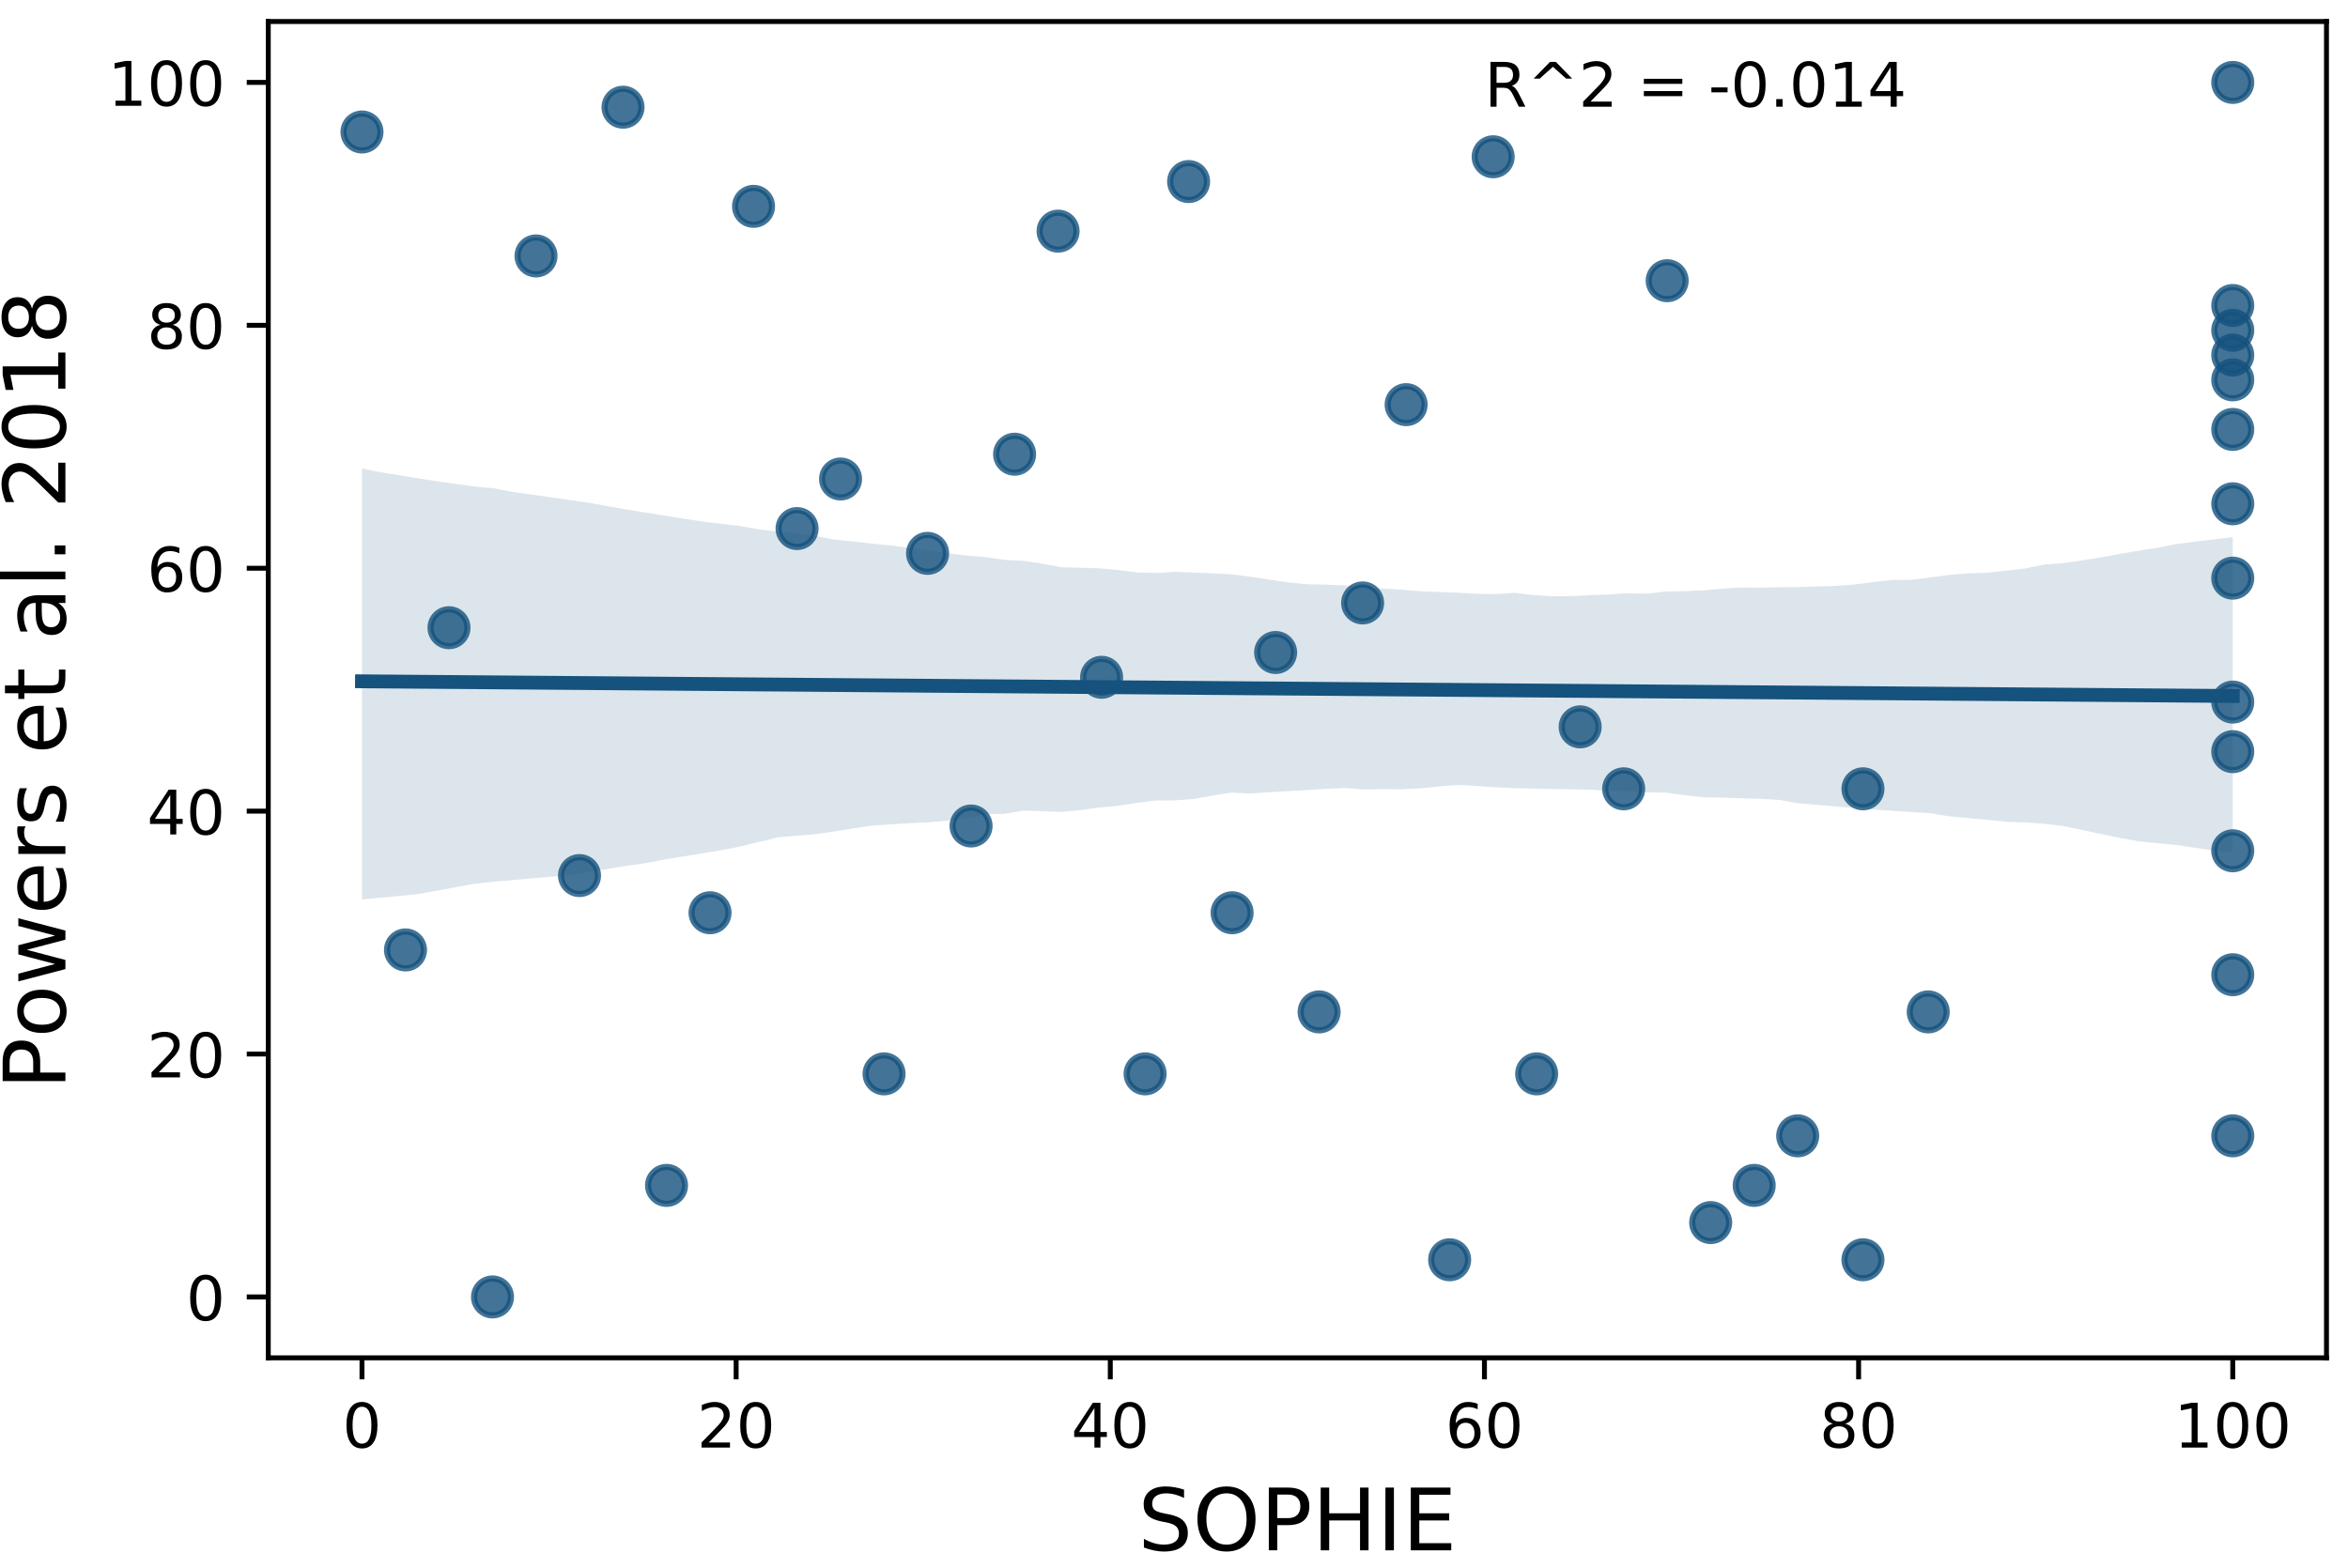<?xml version="1.0" encoding="utf-8" standalone="no"?>
<!DOCTYPE svg PUBLIC "-//W3C//DTD SVG 1.1//EN"
  "http://www.w3.org/Graphics/SVG/1.1/DTD/svg11.dtd">
<!-- Created with matplotlib (https://matplotlib.org/) -->
<svg height="255.167pt" version="1.1" viewBox="0 0 381.937 255.167" width="381.937pt" xmlns="http://www.w3.org/2000/svg" xmlns:xlink="http://www.w3.org/1999/xlink">
 <defs>
  <style type="text/css">
*{stroke-linecap:butt;stroke-linejoin:round;}
  </style>
 </defs>
 <g id="figure_1">
  <g id="patch_1">
   <path d="M 0 255.167
L 381.937 255.167
L 381.937 0
L 0 0
z
" style="fill:none;"/>
  </g>
  <g id="axes_1">
   <g id="patch_2">
    <path d="M 43.637 220.94
L 378.437 220.94
L 378.437 3.5
L 43.637 3.5
z
" style="fill:none;"/>
   </g>
   <g id="PathCollection_1">
    <defs>
     <path d="M 0 3
C 0.796 3 1.559 2.684 2.121 2.121
C 2.684 1.559 3 0.796 3 0
C 3 -0.796 2.684 -1.559 2.121 -2.121
C 1.559 -2.684 0.796 -3 0 -3
C -0.796 -3 -1.559 -2.684 -2.121 -2.121
C -2.684 -1.559 -3 -0.796 -3 0
C -3 0.796 -2.684 1.559 -2.121 2.121
C -1.559 2.684 -0.796 3 0 3
z
" id="m772ca7ab75" style="stroke:#15527d;stroke-opacity:0.8;"/>
    </defs>
    <g clip-path="url(#p8a02da0c91)">
     <use style="fill:#15527d;fill-opacity:0.8;stroke:#15527d;stroke-opacity:0.8;" x="278.268" xlink:href="#m772ca7ab75" y="198.93"/>
     <use style="fill:#15527d;fill-opacity:0.8;stroke:#15527d;stroke-opacity:0.8;" x="235.806" xlink:href="#m772ca7ab75" y="204.98"/>
     <use style="fill:#15527d;fill-opacity:0.8;stroke:#15527d;stroke-opacity:0.8;" x="363.191" xlink:href="#m772ca7ab75" y="122.303"/>
     <use style="fill:#15527d;fill-opacity:0.8;stroke:#15527d;stroke-opacity:0.8;" x="228.729" xlink:href="#m772ca7ab75" y="65.84"/>
     <use style="fill:#15527d;fill-opacity:0.8;stroke:#15527d;stroke-opacity:0.8;" x="249.96" xlink:href="#m772ca7ab75" y="174.732"/>
     <use style="fill:#15527d;fill-opacity:0.8;stroke:#15527d;stroke-opacity:0.8;" x="87.19" xlink:href="#m772ca7ab75" y="41.642"/>
     <use style="fill:#15527d;fill-opacity:0.8;stroke:#15527d;stroke-opacity:0.8;" x="58.882" xlink:href="#m772ca7ab75" y="21.477"/>
     <use style="fill:#15527d;fill-opacity:0.8;stroke:#15527d;stroke-opacity:0.8;" x="143.806" xlink:href="#m772ca7ab75" y="174.732"/>
     <use style="fill:#15527d;fill-opacity:0.8;stroke:#15527d;stroke-opacity:0.8;" x="94.267" xlink:href="#m772ca7ab75" y="142.468"/>
     <use style="fill:#15527d;fill-opacity:0.8;stroke:#15527d;stroke-opacity:0.8;" x="303.037" xlink:href="#m772ca7ab75" y="204.98"/>
     <use style="fill:#15527d;fill-opacity:0.8;stroke:#15527d;stroke-opacity:0.8;" x="363.191" xlink:href="#m772ca7ab75" y="13.411"/>
     <use style="fill:#15527d;fill-opacity:0.8;stroke:#15527d;stroke-opacity:0.8;" x="136.729" xlink:href="#m772ca7ab75" y="77.939"/>
     <use style="fill:#15527d;fill-opacity:0.8;stroke:#15527d;stroke-opacity:0.8;" x="115.498" xlink:href="#m772ca7ab75" y="148.517"/>
     <use style="fill:#15527d;fill-opacity:0.8;stroke:#15527d;stroke-opacity:0.8;" x="363.191" xlink:href="#m772ca7ab75" y="158.6"/>
     <use style="fill:#15527d;fill-opacity:0.8;stroke:#15527d;stroke-opacity:0.8;" x="65.959" xlink:href="#m772ca7ab75" y="154.567"/>
     <use style="fill:#15527d;fill-opacity:0.8;stroke:#15527d;stroke-opacity:0.8;" x="292.422" xlink:href="#m772ca7ab75" y="184.814"/>
     <use style="fill:#15527d;fill-opacity:0.8;stroke:#15527d;stroke-opacity:0.8;" x="363.191" xlink:href="#m772ca7ab75" y="81.972"/>
     <use style="fill:#15527d;fill-opacity:0.8;stroke:#15527d;stroke-opacity:0.8;" x="193.344" xlink:href="#m772ca7ab75" y="29.543"/>
     <use style="fill:#15527d;fill-opacity:0.8;stroke:#15527d;stroke-opacity:0.8;" x="363.191" xlink:href="#m772ca7ab75" y="61.807"/>
     <use style="fill:#15527d;fill-opacity:0.8;stroke:#15527d;stroke-opacity:0.8;" x="108.421" xlink:href="#m772ca7ab75" y="192.88"/>
     <use style="fill:#15527d;fill-opacity:0.8;stroke:#15527d;stroke-opacity:0.8;" x="363.191" xlink:href="#m772ca7ab75" y="94.071"/>
     <use style="fill:#15527d;fill-opacity:0.8;stroke:#15527d;stroke-opacity:0.8;" x="80.113" xlink:href="#m772ca7ab75" y="211.029"/>
     <use style="fill:#15527d;fill-opacity:0.8;stroke:#15527d;stroke-opacity:0.8;" x="165.037" xlink:href="#m772ca7ab75" y="73.906"/>
     <use style="fill:#15527d;fill-opacity:0.8;stroke:#15527d;stroke-opacity:0.8;" x="257.037" xlink:href="#m772ca7ab75" y="118.27"/>
     <use style="fill:#15527d;fill-opacity:0.8;stroke:#15527d;stroke-opacity:0.8;" x="101.344" xlink:href="#m772ca7ab75" y="17.444"/>
     <use style="fill:#15527d;fill-opacity:0.8;stroke:#15527d;stroke-opacity:0.8;" x="363.191" xlink:href="#m772ca7ab75" y="53.741"/>
     <use style="fill:#15527d;fill-opacity:0.8;stroke:#15527d;stroke-opacity:0.8;" x="363.191" xlink:href="#m772ca7ab75" y="184.814"/>
     <use style="fill:#15527d;fill-opacity:0.8;stroke:#15527d;stroke-opacity:0.8;" x="200.421" xlink:href="#m772ca7ab75" y="148.517"/>
     <use style="fill:#15527d;fill-opacity:0.8;stroke:#15527d;stroke-opacity:0.8;" x="271.191" xlink:href="#m772ca7ab75" y="45.675"/>
     <use style="fill:#15527d;fill-opacity:0.8;stroke:#15527d;stroke-opacity:0.8;" x="122.575" xlink:href="#m772ca7ab75" y="33.576"/>
     <use style="fill:#15527d;fill-opacity:0.8;stroke:#15527d;stroke-opacity:0.8;" x="285.345" xlink:href="#m772ca7ab75" y="192.88"/>
     <use style="fill:#15527d;fill-opacity:0.8;stroke:#15527d;stroke-opacity:0.8;" x="73.036" xlink:href="#m772ca7ab75" y="102.137"/>
     <use style="fill:#15527d;fill-opacity:0.8;stroke:#15527d;stroke-opacity:0.8;" x="150.883" xlink:href="#m772ca7ab75" y="90.038"/>
     <use style="fill:#15527d;fill-opacity:0.8;stroke:#15527d;stroke-opacity:0.8;" x="242.883" xlink:href="#m772ca7ab75" y="25.51"/>
     <use style="fill:#15527d;fill-opacity:0.8;stroke:#15527d;stroke-opacity:0.8;" x="363.191" xlink:href="#m772ca7ab75" y="57.774"/>
     <use style="fill:#15527d;fill-opacity:0.8;stroke:#15527d;stroke-opacity:0.8;" x="207.498" xlink:href="#m772ca7ab75" y="106.17"/>
     <use style="fill:#15527d;fill-opacity:0.8;stroke:#15527d;stroke-opacity:0.8;" x="264.114" xlink:href="#m772ca7ab75" y="128.352"/>
     <use style="fill:#15527d;fill-opacity:0.8;stroke:#15527d;stroke-opacity:0.8;" x="313.653" xlink:href="#m772ca7ab75" y="164.649"/>
     <use style="fill:#15527d;fill-opacity:0.8;stroke:#15527d;stroke-opacity:0.8;" x="363.191" xlink:href="#m772ca7ab75" y="138.435"/>
     <use style="fill:#15527d;fill-opacity:0.8;stroke:#15527d;stroke-opacity:0.8;" x="363.191" xlink:href="#m772ca7ab75" y="49.708"/>
     <use style="fill:#15527d;fill-opacity:0.8;stroke:#15527d;stroke-opacity:0.8;" x="172.114" xlink:href="#m772ca7ab75" y="37.609"/>
     <use style="fill:#15527d;fill-opacity:0.8;stroke:#15527d;stroke-opacity:0.8;" x="179.191" xlink:href="#m772ca7ab75" y="110.203"/>
     <use style="fill:#15527d;fill-opacity:0.8;stroke:#15527d;stroke-opacity:0.8;" x="303.037" xlink:href="#m772ca7ab75" y="128.352"/>
     <use style="fill:#15527d;fill-opacity:0.8;stroke:#15527d;stroke-opacity:0.8;" x="186.268" xlink:href="#m772ca7ab75" y="174.732"/>
     <use style="fill:#15527d;fill-opacity:0.8;stroke:#15527d;stroke-opacity:0.8;" x="129.652" xlink:href="#m772ca7ab75" y="86.005"/>
     <use style="fill:#15527d;fill-opacity:0.8;stroke:#15527d;stroke-opacity:0.8;" x="363.191" xlink:href="#m772ca7ab75" y="114.237"/>
     <use style="fill:#15527d;fill-opacity:0.8;stroke:#15527d;stroke-opacity:0.8;" x="221.652" xlink:href="#m772ca7ab75" y="98.104"/>
     <use style="fill:#15527d;fill-opacity:0.8;stroke:#15527d;stroke-opacity:0.8;" x="157.96" xlink:href="#m772ca7ab75" y="134.402"/>
     <use style="fill:#15527d;fill-opacity:0.8;stroke:#15527d;stroke-opacity:0.8;" x="363.191" xlink:href="#m772ca7ab75" y="69.873"/>
     <use style="fill:#15527d;fill-opacity:0.8;stroke:#15527d;stroke-opacity:0.8;" x="214.575" xlink:href="#m772ca7ab75" y="164.649"/>
    </g>
   </g>
   <g id="PolyCollection_1">
    <path clip-path="url(#p8a02da0c91)" d="M 58.882 76.224
L 58.882 146.342
L 61.956 146.059
L 65.03 145.776
L 68.104 145.456
L 71.178 144.896
L 74.251 144.335
L 77.325 143.775
L 80.399 143.451
L 83.473 143.186
L 86.547 142.921
L 89.621 142.654
L 92.694 142.388
L 95.768 141.899
L 98.842 141.391
L 101.916 140.881
L 104.99 140.453
L 108.064 139.864
L 111.137 139.356
L 114.211 138.847
L 117.285 138.338
L 120.359 137.756
L 123.433 137.002
L 126.507 136.249
L 129.58 135.98
L 132.654 135.729
L 135.728 135.286
L 138.802 134.777
L 141.876 134.33
L 144.95 134.128
L 148.023 133.937
L 151.097 133.79
L 154.171 133.534
L 157.245 133.075
L 160.319 132.461
L 163.393 132.417
L 166.466 131.888
L 169.54 131.992
L 172.614 132.103
L 175.688 131.818
L 178.762 131.398
L 181.835 131.114
L 184.909 130.635
L 187.983 130.254
L 191.057 130.238
L 194.131 130.015
L 197.205 129.46
L 200.278 128.949
L 203.352 129.12
L 206.426 128.909
L 209.5 128.729
L 212.574 128.555
L 215.648 128.35
L 218.721 128.215
L 221.795 128.452
L 224.869 128.397
L 227.943 128.421
L 231.017 128.273
L 234.091 127.964
L 237.164 127.716
L 240.238 127.89
L 243.312 128.099
L 246.386 128.242
L 249.46 128.299
L 252.534 128.39
L 255.607 128.412
L 258.681 128.487
L 261.755 128.703
L 264.829 128.751
L 267.903 128.927
L 270.977 128.968
L 274.05 129.39
L 277.124 129.73
L 280.198 129.776
L 283.272 129.892
L 286.346 129.978
L 289.42 130.153
L 292.493 130.704
L 295.567 130.965
L 298.641 131.219
L 301.715 131.474
L 304.789 131.729
L 307.862 131.933
L 310.936 132.126
L 314.01 132.326
L 317.084 132.828
L 320.158 133.119
L 323.232 133.384
L 326.305 133.707
L 329.379 133.814
L 332.453 134.04
L 335.527 134.383
L 338.601 135.033
L 341.675 135.683
L 344.748 136.328
L 347.822 136.896
L 350.896 137.194
L 353.97 137.483
L 357.044 137.945
L 360.118 138.39
L 363.191 138.658
L 363.191 87.411
L 363.191 87.411
L 360.118 87.757
L 357.044 88.121
L 353.97 88.545
L 350.896 89.138
L 347.822 89.608
L 344.748 90.146
L 341.675 90.707
L 338.601 91.202
L 335.527 91.64
L 332.453 91.856
L 329.379 92.514
L 326.305 92.865
L 323.232 93.189
L 320.158 93.299
L 317.084 93.54
L 314.01 93.956
L 310.936 94.349
L 307.862 94.36
L 304.789 94.701
L 301.715 95.104
L 298.641 95.332
L 295.567 95.433
L 292.493 95.521
L 289.42 95.55
L 286.346 95.615
L 283.272 95.591
L 280.198 95.784
L 277.124 96.052
L 274.05 96.185
L 270.977 96.241
L 267.903 96.596
L 264.829 96.533
L 261.755 96.722
L 258.681 96.839
L 255.607 96.994
L 252.534 97.005
L 249.46 96.838
L 246.386 96.458
L 243.312 96.673
L 240.238 96.611
L 237.164 96.443
L 234.091 96.322
L 231.017 96.203
L 227.943 95.942
L 224.869 95.77
L 221.795 95.585
L 218.721 95.24
L 215.648 95.136
L 212.574 95.066
L 209.5 94.762
L 206.426 94.302
L 203.352 93.84
L 200.278 93.439
L 197.205 93.282
L 194.131 93.169
L 191.057 93.051
L 187.983 93.228
L 184.909 93.133
L 181.835 92.748
L 178.762 92.472
L 175.688 92.38
L 172.614 92.288
L 169.54 91.713
L 166.466 91.261
L 163.393 91.098
L 160.319 90.654
L 157.245 90.392
L 154.171 90.033
L 151.097 89.56
L 148.023 89.165
L 144.95 88.746
L 141.876 88.466
L 138.802 88.111
L 135.728 87.795
L 132.654 87.215
L 129.58 86.793
L 126.507 86.514
L 123.433 86.134
L 120.359 85.591
L 117.285 85.226
L 114.211 84.862
L 111.137 84.387
L 108.064 83.894
L 104.99 83.4
L 101.916 82.907
L 98.842 82.371
L 95.768 81.8
L 92.694 81.364
L 89.621 80.929
L 86.547 80.481
L 83.473 80.067
L 80.399 79.455
L 77.325 79.18
L 74.251 78.753
L 71.178 78.331
L 68.104 77.848
L 65.03 77.347
L 61.956 76.847
L 58.882 76.224
z
" style="fill:#15527d;fill-opacity:0.15;"/>
   </g>
   <g id="matplotlib.axis_1">
    <g id="xtick_1">
     <g id="line2d_1">
      <defs>
       <path d="M 0 0
L 0 3.5
" id="m61865ebe4e" style="stroke:#000000;stroke-width:0.8;"/>
      </defs>
      <g>
       <use style="stroke:#000000;stroke-width:0.8;" x="58.882" xlink:href="#m61865ebe4e" y="220.94"/>
      </g>
     </g>
     <g id="text_1">
      <!-- 0 -->
      <defs>
       <path d="M 31.781 66.406
Q 24.172 66.406 20.328 58.906
Q 16.5 51.422 16.5 36.375
Q 16.5 21.391 20.328 13.891
Q 24.172 6.391 31.781 6.391
Q 39.453 6.391 43.281 13.891
Q 47.125 21.391 47.125 36.375
Q 47.125 51.422 43.281 58.906
Q 39.453 66.406 31.781 66.406
z
M 31.781 74.219
Q 44.047 74.219 50.516 64.516
Q 56.984 54.828 56.984 36.375
Q 56.984 17.969 50.516 8.266
Q 44.047 -1.422 31.781 -1.422
Q 19.531 -1.422 13.062 8.266
Q 6.594 17.969 6.594 36.375
Q 6.594 54.828 13.062 64.516
Q 19.531 74.219 31.781 74.219
z
" id="DejaVuSans-48"/>
      </defs>
      <g transform="translate(55.701 235.538)scale(0.1 -0.1)">
       <use xlink:href="#DejaVuSans-48"/>
      </g>
     </g>
    </g>
    <g id="xtick_2">
     <g id="line2d_2">
      <g>
       <use style="stroke:#000000;stroke-width:0.8;" x="119.744" xlink:href="#m61865ebe4e" y="220.94"/>
      </g>
     </g>
     <g id="text_2">
      <!-- 20 -->
      <defs>
       <path d="M 19.188 8.297
L 53.609 8.297
L 53.609 0
L 7.328 0
L 7.328 8.297
Q 12.938 14.109 22.625 23.891
Q 32.328 33.688 34.812 36.531
Q 39.547 41.844 41.422 45.531
Q 43.312 49.219 43.312 52.781
Q 43.312 58.594 39.234 62.25
Q 35.156 65.922 28.609 65.922
Q 23.969 65.922 18.812 64.312
Q 13.672 62.703 7.812 59.422
L 7.812 69.391
Q 13.766 71.781 18.938 73
Q 24.125 74.219 28.422 74.219
Q 39.75 74.219 46.484 68.547
Q 53.219 62.891 53.219 53.422
Q 53.219 48.922 51.531 44.891
Q 49.859 40.875 45.406 35.406
Q 44.188 33.984 37.641 27.219
Q 31.109 20.453 19.188 8.297
z
" id="DejaVuSans-50"/>
      </defs>
      <g transform="translate(113.382 235.538)scale(0.1 -0.1)">
       <use xlink:href="#DejaVuSans-50"/>
       <use x="63.623" xlink:href="#DejaVuSans-48"/>
      </g>
     </g>
    </g>
    <g id="xtick_3">
     <g id="line2d_3">
      <g>
       <use style="stroke:#000000;stroke-width:0.8;" x="180.606" xlink:href="#m61865ebe4e" y="220.94"/>
      </g>
     </g>
     <g id="text_3">
      <!-- 40 -->
      <defs>
       <path d="M 37.797 64.312
L 12.891 25.391
L 37.797 25.391
z
M 35.203 72.906
L 47.609 72.906
L 47.609 25.391
L 58.016 25.391
L 58.016 17.188
L 47.609 17.188
L 47.609 0
L 37.797 0
L 37.797 17.188
L 4.891 17.188
L 4.891 26.703
z
" id="DejaVuSans-52"/>
      </defs>
      <g transform="translate(174.243 235.538)scale(0.1 -0.1)">
       <use xlink:href="#DejaVuSans-52"/>
       <use x="63.623" xlink:href="#DejaVuSans-48"/>
      </g>
     </g>
    </g>
    <g id="xtick_4">
     <g id="line2d_4">
      <g>
       <use style="stroke:#000000;stroke-width:0.8;" x="241.468" xlink:href="#m61865ebe4e" y="220.94"/>
      </g>
     </g>
     <g id="text_4">
      <!-- 60 -->
      <defs>
       <path d="M 33.016 40.375
Q 26.375 40.375 22.484 35.828
Q 18.609 31.297 18.609 23.391
Q 18.609 15.531 22.484 10.953
Q 26.375 6.391 33.016 6.391
Q 39.656 6.391 43.531 10.953
Q 47.406 15.531 47.406 23.391
Q 47.406 31.297 43.531 35.828
Q 39.656 40.375 33.016 40.375
z
M 52.594 71.297
L 52.594 62.312
Q 48.875 64.062 45.094 64.984
Q 41.312 65.922 37.594 65.922
Q 27.828 65.922 22.672 59.328
Q 17.531 52.734 16.797 39.406
Q 19.672 43.656 24.016 45.922
Q 28.375 48.188 33.594 48.188
Q 44.578 48.188 50.953 41.516
Q 57.328 34.859 57.328 23.391
Q 57.328 12.156 50.688 5.359
Q 44.047 -1.422 33.016 -1.422
Q 20.359 -1.422 13.672 8.266
Q 6.984 17.969 6.984 36.375
Q 6.984 53.656 15.188 63.938
Q 23.391 74.219 37.203 74.219
Q 40.922 74.219 44.703 73.484
Q 48.484 72.75 52.594 71.297
z
" id="DejaVuSans-54"/>
      </defs>
      <g transform="translate(235.105 235.538)scale(0.1 -0.1)">
       <use xlink:href="#DejaVuSans-54"/>
       <use x="63.623" xlink:href="#DejaVuSans-48"/>
      </g>
     </g>
    </g>
    <g id="xtick_5">
     <g id="line2d_5">
      <g>
       <use style="stroke:#000000;stroke-width:0.8;" x="302.33" xlink:href="#m61865ebe4e" y="220.94"/>
      </g>
     </g>
     <g id="text_5">
      <!-- 80 -->
      <defs>
       <path d="M 31.781 34.625
Q 24.75 34.625 20.719 30.859
Q 16.703 27.094 16.703 20.516
Q 16.703 13.922 20.719 10.156
Q 24.75 6.391 31.781 6.391
Q 38.812 6.391 42.859 10.172
Q 46.922 13.969 46.922 20.516
Q 46.922 27.094 42.891 30.859
Q 38.875 34.625 31.781 34.625
z
M 21.922 38.812
Q 15.578 40.375 12.031 44.719
Q 8.5 49.078 8.5 55.328
Q 8.5 64.062 14.719 69.141
Q 20.953 74.219 31.781 74.219
Q 42.672 74.219 48.875 69.141
Q 55.078 64.062 55.078 55.328
Q 55.078 49.078 51.531 44.719
Q 48 40.375 41.703 38.812
Q 48.828 37.156 52.797 32.312
Q 56.781 27.484 56.781 20.516
Q 56.781 9.906 50.312 4.234
Q 43.844 -1.422 31.781 -1.422
Q 19.734 -1.422 13.25 4.234
Q 6.781 9.906 6.781 20.516
Q 6.781 27.484 10.781 32.312
Q 14.797 37.156 21.922 38.812
z
M 18.312 54.391
Q 18.312 48.734 21.844 45.562
Q 25.391 42.391 31.781 42.391
Q 38.141 42.391 41.719 45.562
Q 45.312 48.734 45.312 54.391
Q 45.312 60.062 41.719 63.234
Q 38.141 66.406 31.781 66.406
Q 25.391 66.406 21.844 63.234
Q 18.312 60.062 18.312 54.391
z
" id="DejaVuSans-56"/>
      </defs>
      <g transform="translate(295.967 235.538)scale(0.1 -0.1)">
       <use xlink:href="#DejaVuSans-56"/>
       <use x="63.623" xlink:href="#DejaVuSans-48"/>
      </g>
     </g>
    </g>
    <g id="xtick_6">
     <g id="line2d_6">
      <g>
       <use style="stroke:#000000;stroke-width:0.8;" x="363.191" xlink:href="#m61865ebe4e" y="220.94"/>
      </g>
     </g>
     <g id="text_6">
      <!-- 100 -->
      <defs>
       <path d="M 12.406 8.297
L 28.516 8.297
L 28.516 63.922
L 10.984 60.406
L 10.984 69.391
L 28.422 72.906
L 38.281 72.906
L 38.281 8.297
L 54.391 8.297
L 54.391 0
L 12.406 0
z
" id="DejaVuSans-49"/>
      </defs>
      <g transform="translate(353.648 235.538)scale(0.1 -0.1)">
       <use xlink:href="#DejaVuSans-49"/>
       <use x="63.623" xlink:href="#DejaVuSans-48"/>
       <use x="127.246" xlink:href="#DejaVuSans-48"/>
      </g>
     </g>
    </g>
    <g id="text_7">
     <!-- SOPHIE -->
     <defs>
      <path d="M 53.516 70.516
L 53.516 60.891
Q 47.906 63.578 42.922 64.891
Q 37.938 66.219 33.297 66.219
Q 25.25 66.219 20.875 63.094
Q 16.5 59.969 16.5 54.203
Q 16.5 49.359 19.406 46.891
Q 22.312 44.438 30.422 42.922
L 36.375 41.703
Q 47.406 39.594 52.656 34.297
Q 57.906 29 57.906 20.125
Q 57.906 9.516 50.797 4.047
Q 43.703 -1.422 29.984 -1.422
Q 24.812 -1.422 18.969 -0.25
Q 13.141 0.922 6.891 3.219
L 6.891 13.375
Q 12.891 10.016 18.656 8.297
Q 24.422 6.594 29.984 6.594
Q 38.422 6.594 43.016 9.906
Q 47.609 13.234 47.609 19.391
Q 47.609 24.75 44.312 27.781
Q 41.016 30.812 33.5 32.328
L 27.484 33.5
Q 16.453 35.688 11.516 40.375
Q 6.594 45.062 6.594 53.422
Q 6.594 63.094 13.406 68.656
Q 20.219 74.219 32.172 74.219
Q 37.312 74.219 42.625 73.281
Q 47.953 72.359 53.516 70.516
z
" id="DejaVuSans-83"/>
      <path d="M 39.406 66.219
Q 28.656 66.219 22.328 58.203
Q 16.016 50.203 16.016 36.375
Q 16.016 22.609 22.328 14.594
Q 28.656 6.594 39.406 6.594
Q 50.141 6.594 56.422 14.594
Q 62.703 22.609 62.703 36.375
Q 62.703 50.203 56.422 58.203
Q 50.141 66.219 39.406 66.219
z
M 39.406 74.219
Q 54.734 74.219 63.906 63.938
Q 73.094 53.656 73.094 36.375
Q 73.094 19.141 63.906 8.859
Q 54.734 -1.422 39.406 -1.422
Q 24.031 -1.422 14.812 8.828
Q 5.609 19.094 5.609 36.375
Q 5.609 53.656 14.812 63.938
Q 24.031 74.219 39.406 74.219
z
" id="DejaVuSans-79"/>
      <path d="M 19.672 64.797
L 19.672 37.406
L 32.078 37.406
Q 38.969 37.406 42.719 40.969
Q 46.484 44.531 46.484 51.125
Q 46.484 57.672 42.719 61.234
Q 38.969 64.797 32.078 64.797
z
M 9.812 72.906
L 32.078 72.906
Q 44.344 72.906 50.609 67.359
Q 56.891 61.812 56.891 51.125
Q 56.891 40.328 50.609 34.812
Q 44.344 29.297 32.078 29.297
L 19.672 29.297
L 19.672 0
L 9.812 0
z
" id="DejaVuSans-80"/>
      <path d="M 9.812 72.906
L 19.672 72.906
L 19.672 43.016
L 55.516 43.016
L 55.516 72.906
L 65.375 72.906
L 65.375 0
L 55.516 0
L 55.516 34.719
L 19.672 34.719
L 19.672 0
L 9.812 0
z
" id="DejaVuSans-72"/>
      <path d="M 9.812 72.906
L 19.672 72.906
L 19.672 0
L 9.812 0
z
" id="DejaVuSans-73"/>
      <path d="M 9.812 72.906
L 55.906 72.906
L 55.906 64.594
L 19.672 64.594
L 19.672 43.016
L 54.391 43.016
L 54.391 34.719
L 19.672 34.719
L 19.672 8.297
L 56.781 8.297
L 56.781 0
L 9.812 0
z
" id="DejaVuSans-69"/>
     </defs>
     <g transform="translate(185.11 252.256)scale(0.14 -0.14)">
      <use xlink:href="#DejaVuSans-83"/>
      <use x="63.477" xlink:href="#DejaVuSans-79"/>
      <use x="142.188" xlink:href="#DejaVuSans-80"/>
      <use x="202.49" xlink:href="#DejaVuSans-72"/>
      <use x="277.686" xlink:href="#DejaVuSans-73"/>
      <use x="307.178" xlink:href="#DejaVuSans-69"/>
     </g>
    </g>
   </g>
   <g id="matplotlib.axis_2">
    <g id="ytick_1">
     <g id="line2d_7">
      <defs>
       <path d="M 0 0
L -3.5 0
" id="m0974cdf466" style="stroke:#000000;stroke-width:0.8;"/>
      </defs>
      <g>
       <use style="stroke:#000000;stroke-width:0.8;" x="43.637" xlink:href="#m0974cdf466" y="211.029"/>
      </g>
     </g>
     <g id="text_8">
      <!-- 0 -->
      <g transform="translate(30.274 214.828)scale(0.1 -0.1)">
       <use xlink:href="#DejaVuSans-48"/>
      </g>
     </g>
    </g>
    <g id="ytick_2">
     <g id="line2d_8">
      <g>
       <use style="stroke:#000000;stroke-width:0.8;" x="43.637" xlink:href="#m0974cdf466" y="171.505"/>
      </g>
     </g>
     <g id="text_9">
      <!-- 20 -->
      <g transform="translate(23.912 175.305)scale(0.1 -0.1)">
       <use xlink:href="#DejaVuSans-50"/>
       <use x="63.623" xlink:href="#DejaVuSans-48"/>
      </g>
     </g>
    </g>
    <g id="ytick_3">
     <g id="line2d_9">
      <g>
       <use style="stroke:#000000;stroke-width:0.8;" x="43.637" xlink:href="#m0974cdf466" y="131.982"/>
      </g>
     </g>
     <g id="text_10">
      <!-- 40 -->
      <g transform="translate(23.912 135.781)scale(0.1 -0.1)">
       <use xlink:href="#DejaVuSans-52"/>
       <use x="63.623" xlink:href="#DejaVuSans-48"/>
      </g>
     </g>
    </g>
    <g id="ytick_4">
     <g id="line2d_10">
      <g>
       <use style="stroke:#000000;stroke-width:0.8;" x="43.637" xlink:href="#m0974cdf466" y="92.458"/>
      </g>
     </g>
     <g id="text_11">
      <!-- 60 -->
      <g transform="translate(23.912 96.257)scale(0.1 -0.1)">
       <use xlink:href="#DejaVuSans-54"/>
       <use x="63.623" xlink:href="#DejaVuSans-48"/>
      </g>
     </g>
    </g>
    <g id="ytick_5">
     <g id="line2d_11">
      <g>
       <use style="stroke:#000000;stroke-width:0.8;" x="43.637" xlink:href="#m0974cdf466" y="52.935"/>
      </g>
     </g>
     <g id="text_12">
      <!-- 80 -->
      <g transform="translate(23.912 56.734)scale(0.1 -0.1)">
       <use xlink:href="#DejaVuSans-56"/>
       <use x="63.623" xlink:href="#DejaVuSans-48"/>
      </g>
     </g>
    </g>
    <g id="ytick_6">
     <g id="line2d_12">
      <g>
       <use style="stroke:#000000;stroke-width:0.8;" x="43.637" xlink:href="#m0974cdf466" y="13.411"/>
      </g>
     </g>
     <g id="text_13">
      <!-- 100 -->
      <g transform="translate(17.549 17.21)scale(0.1 -0.1)">
       <use xlink:href="#DejaVuSans-49"/>
       <use x="63.623" xlink:href="#DejaVuSans-48"/>
       <use x="127.246" xlink:href="#DejaVuSans-48"/>
      </g>
     </g>
    </g>
    <g id="text_14">
     <!-- Powers et al. 2018 -->
     <defs>
      <path d="M 30.609 48.391
Q 23.391 48.391 19.188 42.75
Q 14.984 37.109 14.984 27.297
Q 14.984 17.484 19.156 11.844
Q 23.344 6.203 30.609 6.203
Q 37.797 6.203 41.984 11.859
Q 46.188 17.531 46.188 27.297
Q 46.188 37.016 41.984 42.703
Q 37.797 48.391 30.609 48.391
z
M 30.609 56
Q 42.328 56 49.016 48.375
Q 55.719 40.766 55.719 27.297
Q 55.719 13.875 49.016 6.219
Q 42.328 -1.422 30.609 -1.422
Q 18.844 -1.422 12.172 6.219
Q 5.516 13.875 5.516 27.297
Q 5.516 40.766 12.172 48.375
Q 18.844 56 30.609 56
z
" id="DejaVuSans-111"/>
      <path d="M 4.203 54.688
L 13.188 54.688
L 24.422 12.016
L 35.594 54.688
L 46.188 54.688
L 57.422 12.016
L 68.609 54.688
L 77.594 54.688
L 63.281 0
L 52.688 0
L 40.922 44.828
L 29.109 0
L 18.5 0
z
" id="DejaVuSans-119"/>
      <path d="M 56.203 29.594
L 56.203 25.203
L 14.891 25.203
Q 15.484 15.922 20.484 11.062
Q 25.484 6.203 34.422 6.203
Q 39.594 6.203 44.453 7.469
Q 49.312 8.734 54.109 11.281
L 54.109 2.781
Q 49.266 0.734 44.188 -0.344
Q 39.109 -1.422 33.891 -1.422
Q 20.797 -1.422 13.156 6.188
Q 5.516 13.812 5.516 26.812
Q 5.516 40.234 12.766 48.109
Q 20.016 56 32.328 56
Q 43.359 56 49.781 48.891
Q 56.203 41.797 56.203 29.594
z
M 47.219 32.234
Q 47.125 39.594 43.094 43.984
Q 39.062 48.391 32.422 48.391
Q 24.906 48.391 20.391 44.141
Q 15.875 39.891 15.188 32.172
z
" id="DejaVuSans-101"/>
      <path d="M 41.109 46.297
Q 39.594 47.172 37.812 47.578
Q 36.031 48 33.891 48
Q 26.266 48 22.188 43.047
Q 18.109 38.094 18.109 28.812
L 18.109 0
L 9.078 0
L 9.078 54.688
L 18.109 54.688
L 18.109 46.188
Q 20.953 51.172 25.484 53.578
Q 30.031 56 36.531 56
Q 37.453 56 38.578 55.875
Q 39.703 55.766 41.062 55.516
z
" id="DejaVuSans-114"/>
      <path d="M 44.281 53.078
L 44.281 44.578
Q 40.484 46.531 36.375 47.5
Q 32.281 48.484 27.875 48.484
Q 21.188 48.484 17.844 46.438
Q 14.5 44.391 14.5 40.281
Q 14.5 37.156 16.891 35.375
Q 19.281 33.594 26.516 31.984
L 29.594 31.297
Q 39.156 29.25 43.188 25.516
Q 47.219 21.781 47.219 15.094
Q 47.219 7.469 41.188 3.016
Q 35.156 -1.422 24.609 -1.422
Q 20.219 -1.422 15.453 -0.562
Q 10.688 0.297 5.422 2
L 5.422 11.281
Q 10.406 8.688 15.234 7.391
Q 20.062 6.109 24.812 6.109
Q 31.156 6.109 34.562 8.281
Q 37.984 10.453 37.984 14.406
Q 37.984 18.062 35.516 20.016
Q 33.062 21.969 24.703 23.781
L 21.578 24.516
Q 13.234 26.266 9.516 29.906
Q 5.812 33.547 5.812 39.891
Q 5.812 47.609 11.281 51.797
Q 16.75 56 26.812 56
Q 31.781 56 36.172 55.266
Q 40.578 54.547 44.281 53.078
z
" id="DejaVuSans-115"/>
      <path id="DejaVuSans-32"/>
      <path d="M 18.312 70.219
L 18.312 54.688
L 36.812 54.688
L 36.812 47.703
L 18.312 47.703
L 18.312 18.016
Q 18.312 11.328 20.141 9.422
Q 21.969 7.516 27.594 7.516
L 36.812 7.516
L 36.812 0
L 27.594 0
Q 17.188 0 13.234 3.875
Q 9.281 7.766 9.281 18.016
L 9.281 47.703
L 2.688 47.703
L 2.688 54.688
L 9.281 54.688
L 9.281 70.219
z
" id="DejaVuSans-116"/>
      <path d="M 34.281 27.484
Q 23.391 27.484 19.188 25
Q 14.984 22.516 14.984 16.5
Q 14.984 11.719 18.141 8.906
Q 21.297 6.109 26.703 6.109
Q 34.188 6.109 38.703 11.406
Q 43.219 16.703 43.219 25.484
L 43.219 27.484
z
M 52.203 31.203
L 52.203 0
L 43.219 0
L 43.219 8.297
Q 40.141 3.328 35.547 0.953
Q 30.953 -1.422 24.312 -1.422
Q 15.922 -1.422 10.953 3.297
Q 6 8.016 6 15.922
Q 6 25.141 12.172 29.828
Q 18.359 34.516 30.609 34.516
L 43.219 34.516
L 43.219 35.406
Q 43.219 41.609 39.141 45
Q 35.062 48.391 27.688 48.391
Q 23 48.391 18.547 47.266
Q 14.109 46.141 10.016 43.891
L 10.016 52.203
Q 14.938 54.109 19.578 55.047
Q 24.219 56 28.609 56
Q 40.484 56 46.344 49.844
Q 52.203 43.703 52.203 31.203
z
" id="DejaVuSans-97"/>
      <path d="M 9.422 75.984
L 18.406 75.984
L 18.406 0
L 9.422 0
z
" id="DejaVuSans-108"/>
      <path d="M 10.688 12.406
L 21 12.406
L 21 0
L 10.688 0
z
" id="DejaVuSans-46"/>
     </defs>
     <g transform="translate(10.638 177.276)rotate(-90)scale(0.14 -0.14)">
      <use xlink:href="#DejaVuSans-80"/>
      <use x="60.256" xlink:href="#DejaVuSans-111"/>
      <use x="121.438" xlink:href="#DejaVuSans-119"/>
      <use x="203.225" xlink:href="#DejaVuSans-101"/>
      <use x="264.748" xlink:href="#DejaVuSans-114"/>
      <use x="305.861" xlink:href="#DejaVuSans-115"/>
      <use x="357.961" xlink:href="#DejaVuSans-32"/>
      <use x="389.748" xlink:href="#DejaVuSans-101"/>
      <use x="451.271" xlink:href="#DejaVuSans-116"/>
      <use x="490.48" xlink:href="#DejaVuSans-32"/>
      <use x="522.268" xlink:href="#DejaVuSans-97"/>
      <use x="583.547" xlink:href="#DejaVuSans-108"/>
      <use x="611.33" xlink:href="#DejaVuSans-46"/>
      <use x="643.117" xlink:href="#DejaVuSans-32"/>
      <use x="674.904" xlink:href="#DejaVuSans-50"/>
      <use x="738.527" xlink:href="#DejaVuSans-48"/>
      <use x="802.15" xlink:href="#DejaVuSans-49"/>
      <use x="865.773" xlink:href="#DejaVuSans-56"/>
     </g>
    </g>
   </g>
   <g id="line2d_13">
    <path clip-path="url(#p8a02da0c91)" d="M 58.882 110.858
L 61.956 110.882
L 65.03 110.906
L 68.104 110.931
L 71.178 110.955
L 74.251 110.979
L 77.325 111.003
L 80.399 111.027
L 83.473 111.051
L 86.547 111.075
L 89.621 111.1
L 92.694 111.124
L 95.768 111.148
L 98.842 111.172
L 101.916 111.196
L 104.99 111.22
L 108.064 111.244
L 111.137 111.269
L 114.211 111.293
L 117.285 111.317
L 120.359 111.341
L 123.433 111.365
L 126.507 111.389
L 129.58 111.413
L 132.654 111.438
L 135.728 111.462
L 138.802 111.486
L 141.876 111.51
L 144.95 111.534
L 148.023 111.558
L 151.097 111.582
L 154.171 111.607
L 157.245 111.631
L 160.319 111.655
L 163.393 111.679
L 166.466 111.703
L 169.54 111.727
L 172.614 111.751
L 175.688 111.776
L 178.762 111.8
L 181.835 111.824
L 184.909 111.848
L 187.983 111.872
L 191.057 111.896
L 194.131 111.92
L 197.205 111.945
L 200.278 111.969
L 203.352 111.993
L 206.426 112.017
L 209.5 112.041
L 212.574 112.065
L 215.648 112.089
L 218.721 112.114
L 221.795 112.138
L 224.869 112.162
L 227.943 112.186
L 231.017 112.21
L 234.091 112.234
L 237.164 112.258
L 240.238 112.283
L 243.312 112.307
L 246.386 112.331
L 249.46 112.355
L 252.534 112.379
L 255.607 112.403
L 258.681 112.427
L 261.755 112.452
L 264.829 112.476
L 267.903 112.5
L 270.977 112.524
L 274.05 112.548
L 277.124 112.572
L 280.198 112.596
L 283.272 112.621
L 286.346 112.645
L 289.42 112.669
L 292.493 112.693
L 295.567 112.717
L 298.641 112.741
L 301.715 112.765
L 304.789 112.79
L 307.862 112.814
L 310.936 112.838
L 314.01 112.862
L 317.084 112.886
L 320.158 112.91
L 323.232 112.934
L 326.305 112.959
L 329.379 112.983
L 332.453 113.007
L 335.527 113.031
L 338.601 113.055
L 341.675 113.079
L 344.748 113.103
L 347.822 113.128
L 350.896 113.152
L 353.97 113.176
L 357.044 113.2
L 360.118 113.224
L 363.191 113.248
" style="fill:none;stroke:#15527d;stroke-linecap:square;stroke-width:2.25;"/>
   </g>
   <g id="patch_3">
    <path d="M 43.637 220.94
L 43.637 3.5
" style="fill:none;stroke:#000000;stroke-linecap:square;stroke-linejoin:miter;stroke-width:0.8;"/>
   </g>
   <g id="patch_4">
    <path d="M 378.437 220.94
L 378.437 3.5
" style="fill:none;stroke:#000000;stroke-linecap:square;stroke-linejoin:miter;stroke-width:0.8;"/>
   </g>
   <g id="patch_5">
    <path d="M 43.637 220.94
L 378.437 220.94
" style="fill:none;stroke:#000000;stroke-linecap:square;stroke-linejoin:miter;stroke-width:0.8;"/>
   </g>
   <g id="patch_6">
    <path d="M 43.637 3.5
L 378.437 3.5
" style="fill:none;stroke:#000000;stroke-linecap:square;stroke-linejoin:miter;stroke-width:0.8;"/>
   </g>
   <g id="text_15">
    <!-- R^2 = -0.014 -->
    <defs>
     <path d="M 44.391 34.188
Q 47.562 33.109 50.562 29.594
Q 53.562 26.078 56.594 19.922
L 66.609 0
L 56 0
L 46.688 18.703
Q 43.062 26.031 39.672 28.422
Q 36.281 30.812 30.422 30.812
L 19.672 30.812
L 19.672 0
L 9.812 0
L 9.812 72.906
L 32.078 72.906
Q 44.578 72.906 50.734 67.672
Q 56.891 62.453 56.891 51.906
Q 56.891 45.016 53.688 40.469
Q 50.484 35.938 44.391 34.188
z
M 19.672 64.797
L 19.672 38.922
L 32.078 38.922
Q 39.203 38.922 42.844 42.219
Q 46.484 45.516 46.484 51.906
Q 46.484 58.297 42.844 61.547
Q 39.203 64.797 32.078 64.797
z
" id="DejaVuSans-82"/>
     <path d="M 46.688 72.906
L 73.188 45.703
L 63.375 45.703
L 41.891 64.984
L 20.406 45.703
L 10.594 45.703
L 37.109 72.906
z
" id="DejaVuSans-94"/>
     <path d="M 10.594 45.406
L 73.188 45.406
L 73.188 37.203
L 10.594 37.203
z
M 10.594 25.484
L 73.188 25.484
L 73.188 17.188
L 10.594 17.188
z
" id="DejaVuSans-61"/>
     <path d="M 4.891 31.391
L 31.203 31.391
L 31.203 23.391
L 4.891 23.391
z
" id="DejaVuSans-45"/>
    </defs>
    <g transform="translate(241.468 17.363)scale(0.1 -0.1)">
     <use xlink:href="#DejaVuSans-82"/>
     <use x="69.482" xlink:href="#DejaVuSans-94"/>
     <use x="153.271" xlink:href="#DejaVuSans-50"/>
     <use x="216.895" xlink:href="#DejaVuSans-32"/>
     <use x="248.682" xlink:href="#DejaVuSans-61"/>
     <use x="332.471" xlink:href="#DejaVuSans-32"/>
     <use x="364.258" xlink:href="#DejaVuSans-45"/>
     <use x="400.342" xlink:href="#DejaVuSans-48"/>
     <use x="463.965" xlink:href="#DejaVuSans-46"/>
     <use x="495.752" xlink:href="#DejaVuSans-48"/>
     <use x="559.375" xlink:href="#DejaVuSans-49"/>
     <use x="622.998" xlink:href="#DejaVuSans-52"/>
    </g>
   </g>
  </g>
 </g>
 <defs>
  <clipPath id="p8a02da0c91">
   <rect height="217.44" width="334.8" x="43.637" y="3.5"/>
  </clipPath>
 </defs>
</svg>
